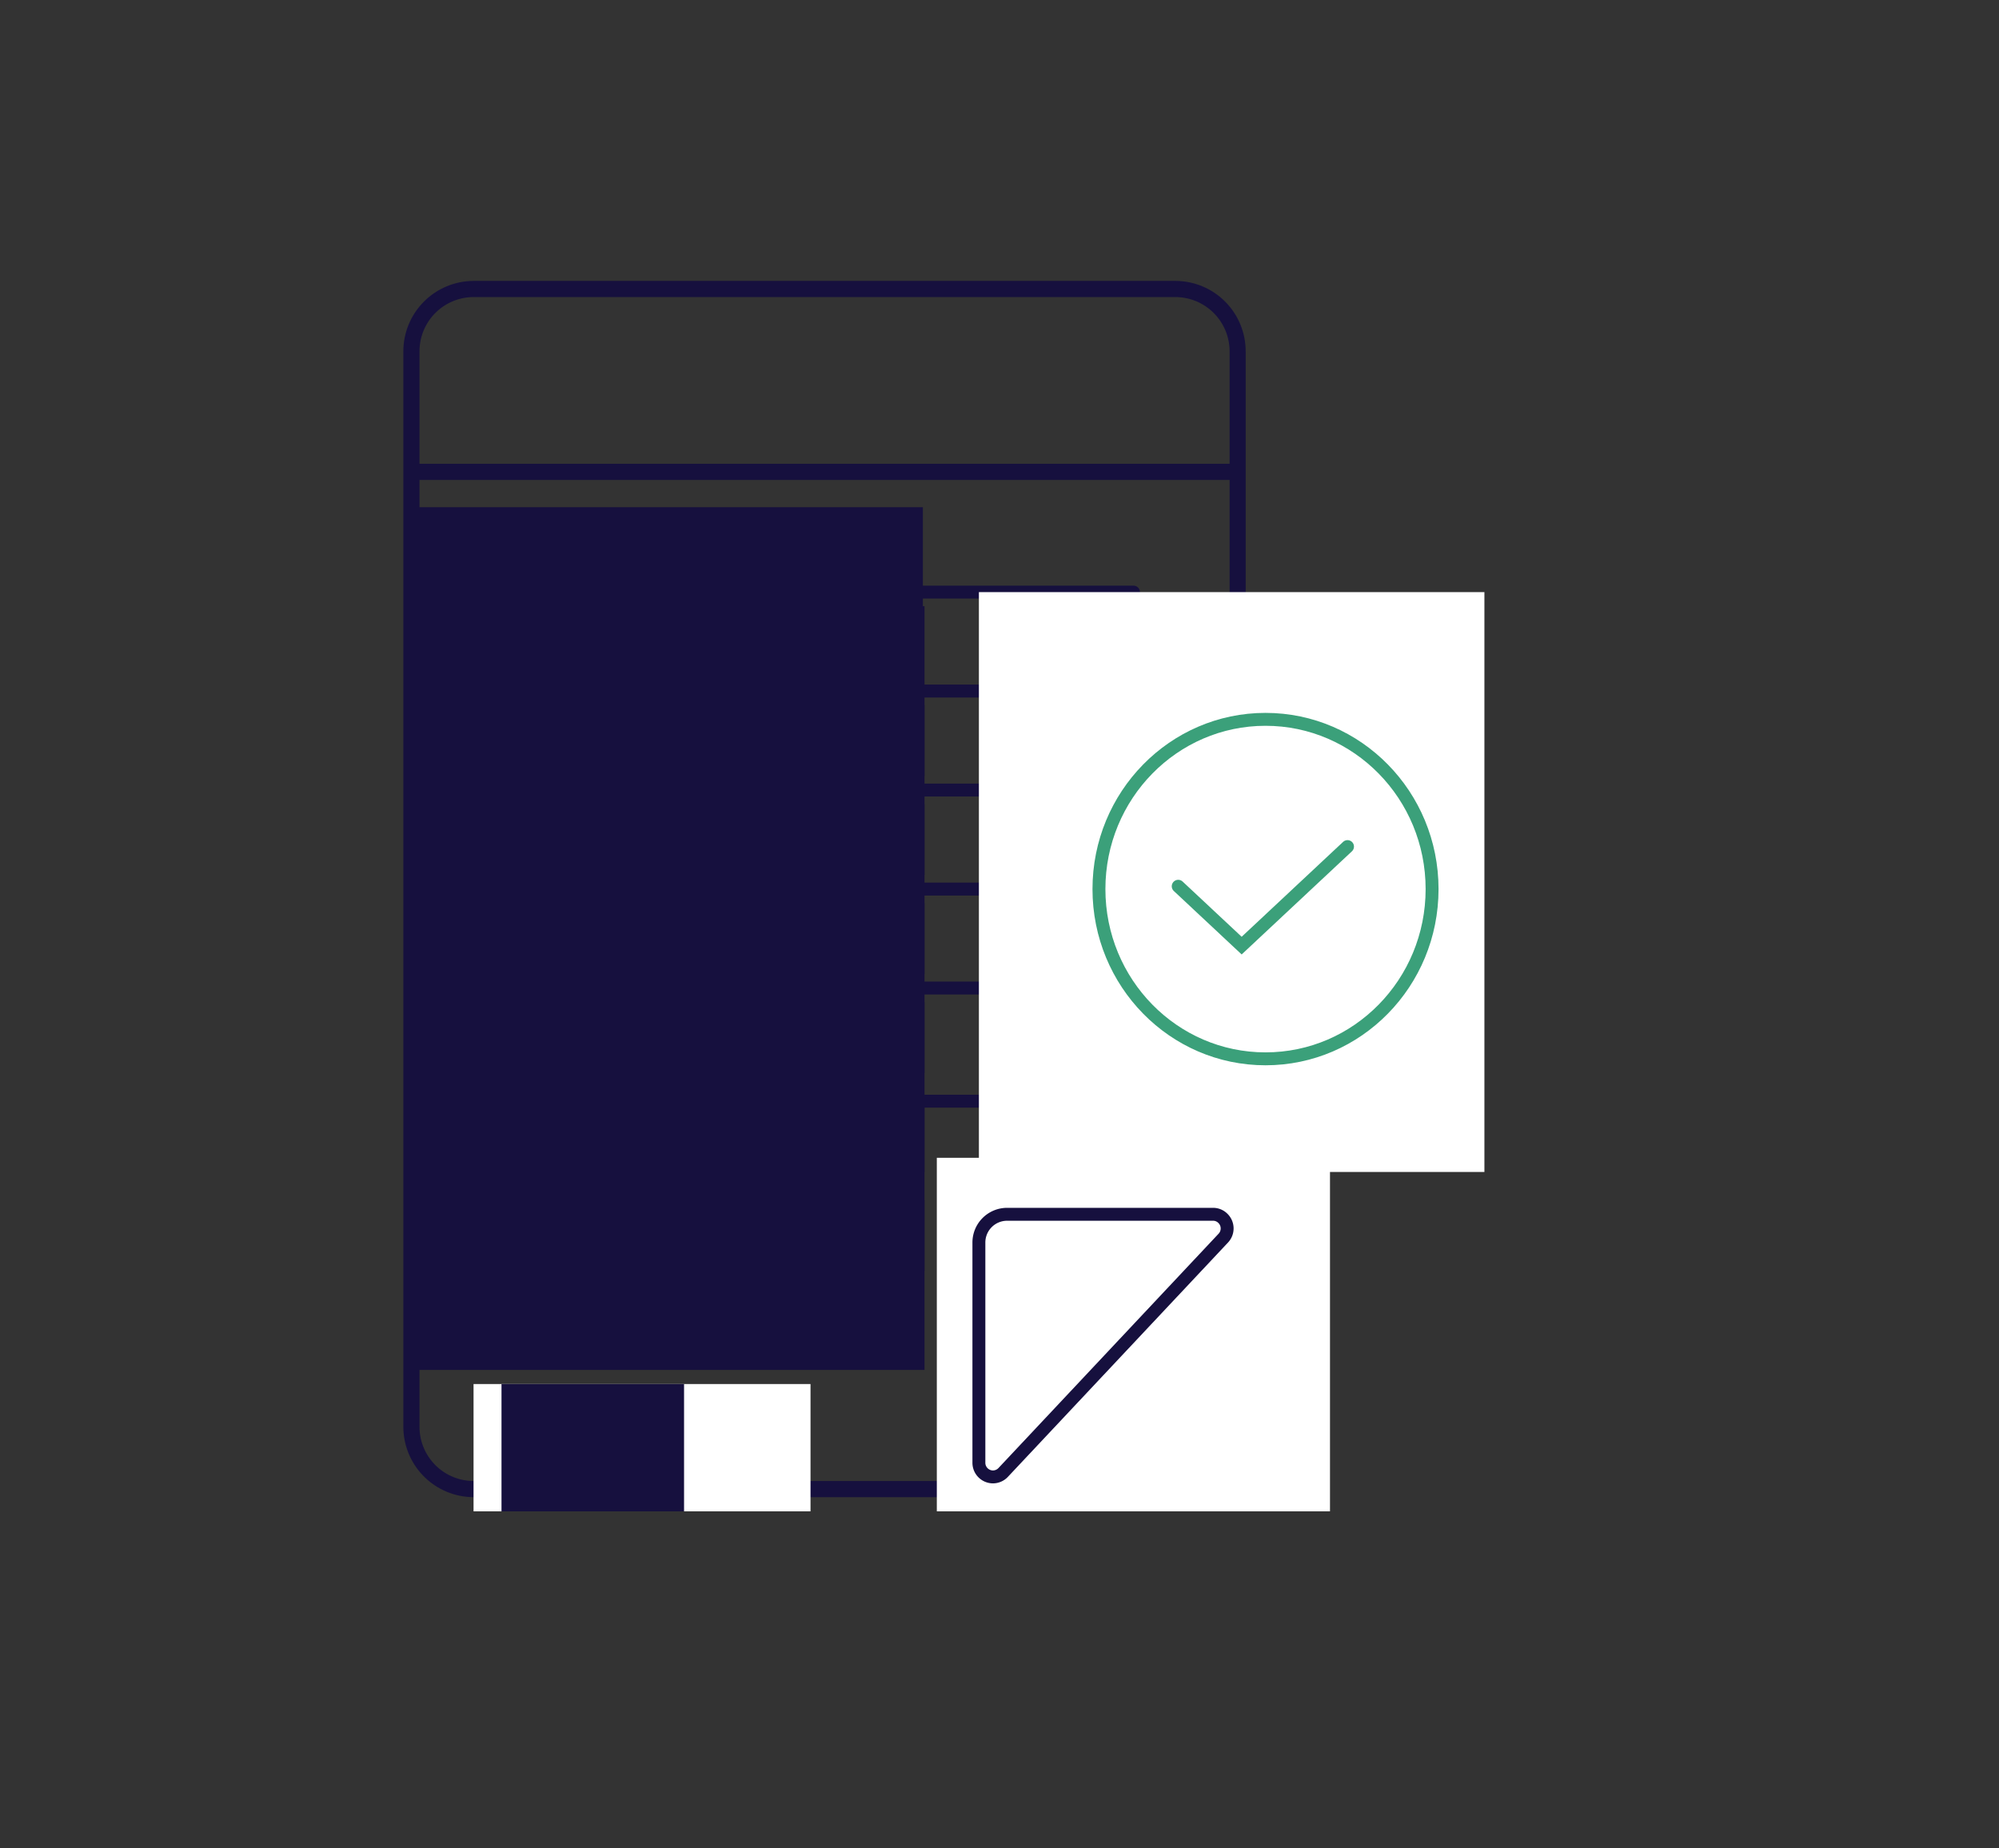 <svg id="Layer_1" data-name="Layer 1" xmlns="http://www.w3.org/2000/svg" viewBox="0 0 233.78 216.13"><rect x="0" y="0" width="233.78" height="216.13" fill="#333333" stroke="none"/><defs><clipPath id="clip-path"><path class="cls-1" d="M55.38 32.85h82.1a8.23 8.23 0 018.2 8.27v125.69a8.23 8.23 0 01-8.2 8.27h-82.1a8.24 8.24 0 01-8.21-8.27V41.12a8.24 8.24 0 018.21-8.27z"/></clipPath><clipPath id="clip-path-2"><path class="cls-2" d="M47.27 33.4H173.6v143.34H47.27z"/></clipPath><clipPath id="clip-path-3"><path class="cls-2" d="M47.17 32.85h100.28v143.88H47.17z"/></clipPath><clipPath id="clip-path-4"><path class="cls-2" d="M47.17 32.85h98.52v142.23H47.17z"/></clipPath><clipPath id="clip-path-5"><path class="cls-1" d="M147.34 143.66l-29.56 31.42h28.42l1.14-31.42z"/></clipPath><clipPath id="clip-path-8"><path class="cls-1" d="M57 67.58h41a1.66 1.66 0 010 3.31H57a1.66 1.66 0 010-3.31z"/></clipPath><clipPath id="clip-path-10"><path class="cls-1" d="M57 79.16h41.26a1.66 1.66 0 010 3.31H57a1.66 1.66 0 010-3.31z"/></clipPath><clipPath id="clip-path-12"><path class="cls-1" d="M57 90.74h41.26a1.65 1.65 0 010 3.3H57a1.65 1.65 0 010-3.3z"/></clipPath><clipPath id="clip-path-14"><path class="cls-1" d="M57 102.31h41.26a1.66 1.66 0 010 3.31H57a1.66 1.66 0 010-3.31z"/></clipPath><clipPath id="clip-path-16"><path class="cls-1" d="M57 113.89h41.26a1.66 1.66 0 010 3.31H57a1.66 1.66 0 010-3.31z"/></clipPath><clipPath id="clip-path-18"><path class="cls-1" d="M57 125.47h41.26a1.65 1.65 0 010 3.3H57a1.65 1.65 0 010-3.3z"/></clipPath><clipPath id="clip-path-20"><path class="cls-1" d="M57 137h41.26a1.66 1.66 0 010 3.31H57a1.66 1.66 0 010-3.31z"/></clipPath><clipPath id="clip-path-22"><path class="cls-1" d="M57 148.62h41.26a1.66 1.66 0 010 3.31H57a1.66 1.66 0 010-3.31z"/></clipPath><clipPath id="clip-path-24"><path class="cls-2" d="M48.54 55.18h95.5"/></clipPath><clipPath id="clip-path-27"><path class="cls-1" d="M147.86 128.77a25.63 25.63 0 10-25.16-25.63 25.4 25.4 0 0025.16 25.63z"/></clipPath><clipPath id="clip-path-30"><path class="cls-2" d="M63.58 170.12h23v6.61h-23z"/></clipPath><clipPath id="clip-path-32"><path class="cls-1" d="M69.34 175.08a2.48 2.48 0 10-2.47-2.48 2.48 2.48 0 002.47 2.48z"/></clipPath><style>.cls-1,.cls-2{fill:none}.cls-1{clip-rule:evenodd}.cls-4{clip-path:url(#clip-path-2)}.cls-10{fill:#fff}.cls-15{fill:#16103e}</style></defs><g clip-path="url(#clip-path)"><g clip-path="url(#clip-path-3)"><g clip-path="url(#clip-path-4)"><path d="M55.38 32.85h82.1a8.24 8.24 0 018.21 8.27v125.69a8.24 8.24 0 01-8.21 8.27h-82.1a8.23 8.23 0 01-8.21-8.27V41.12a8.23 8.23 0 018.21-8.27z" stroke-width="3.78" stroke-miterlimit="10" stroke="#16103e" fill="none"/></g></g></g><g class="cls-4" clip-path="url(#clip-path-5)"><path class="cls-10" d="M109.56 135.39h45.98v47.96h-45.98z"/></g><g class="cls-4" fill="none"><path stroke="#fff" stroke-width=".76" stroke-miterlimit="10" d="M147.33 143.66l-29.55 31.42h28.42l1.13-31.42z"/><path d="M117.32 172.19l25.74-27.4a1.65 1.65 0 00-.06-2.33 1.61 1.61 0 00-1.13-.46h-24.1a3.3 3.3 0 00-3.29 3.31v25.74a1.65 1.65 0 001.65 1.66 1.64 1.64 0 001.19-.52z" stroke-width="1.51" stroke-miterlimit="10" stroke="#16103e"/><path d="M106.29 69.24h26.27m-26.27 11.57h20.73m-20.73 11.58h20.73m-20.73 11.58h20.73m-20.73 11.57h20.73m-19.81 13.23h24.16" stroke-width="1.51" stroke-linecap="round" stroke-linejoin="bevel" stroke="#16103e"/></g><g class="cls-4" clip-path="url(#clip-path-8)"><path class="cls-15" d="M47.17 59.31h60.76v19.85H47.17z"/></g><g class="cls-4" clip-path="url(#clip-path-10)"><path class="cls-15" d="M47.17 70.89h60.95v19.85H47.17z"/></g><g class="cls-4" clip-path="url(#clip-path-12)"><path class="cls-15" d="M47.17 82.47h60.95v19.85H47.17z"/></g><g class="cls-4" clip-path="url(#clip-path-14)"><path class="cls-15" d="M47.17 94.04h60.95v19.85H47.17z"/></g><g class="cls-4" clip-path="url(#clip-path-16)"><path class="cls-15" d="M47.17 105.62h60.95v19.85H47.17z"/></g><g class="cls-4" clip-path="url(#clip-path-18)"><path class="cls-15" d="M47.17 117.2h60.95v19.85H47.17z"/></g><g class="cls-4" clip-path="url(#clip-path-20)"><path class="cls-15" d="M47.17 128.77h60.95v19.85H47.17z"/></g><g class="cls-4" clip-path="url(#clip-path-22)"><path class="cls-15" d="M47.17 140.35h60.95v19.85H47.17z"/></g><g clip-path="url(#clip-path-24)"><path d="M40.32 46.91h111.93v16.54H40.32z"/></g><path stroke-width="1.89" stroke-miterlimit="10" stroke="#16103e" fill="none" d="M48.54 55.18h95.51"/><g class="cls-4" clip-path="url(#clip-path-27)"><path class="cls-10" d="M114.48 69.24h66.75v67.81h-66.75z"/></g><g class="cls-4" stroke="#3ba07a" stroke-width="1.51" stroke-miterlimit="10" fill="none"><ellipse cx="148" cy="103.97" rx="19.48" ry="19.85"/><path stroke-linecap="round" d="M137.79 103.64l7.42 6.94L157.59 99"/></g><g class="cls-4" clip-path="url(#clip-path-30)"><path class="cls-10" d="M55.38 161.85h39.41V185H55.38z"/></g><g class="cls-4" clip-path="url(#clip-path-32)"><path class="cls-15" d="M58.65 161.85H80v21.5H58.65z"/></g></svg>
